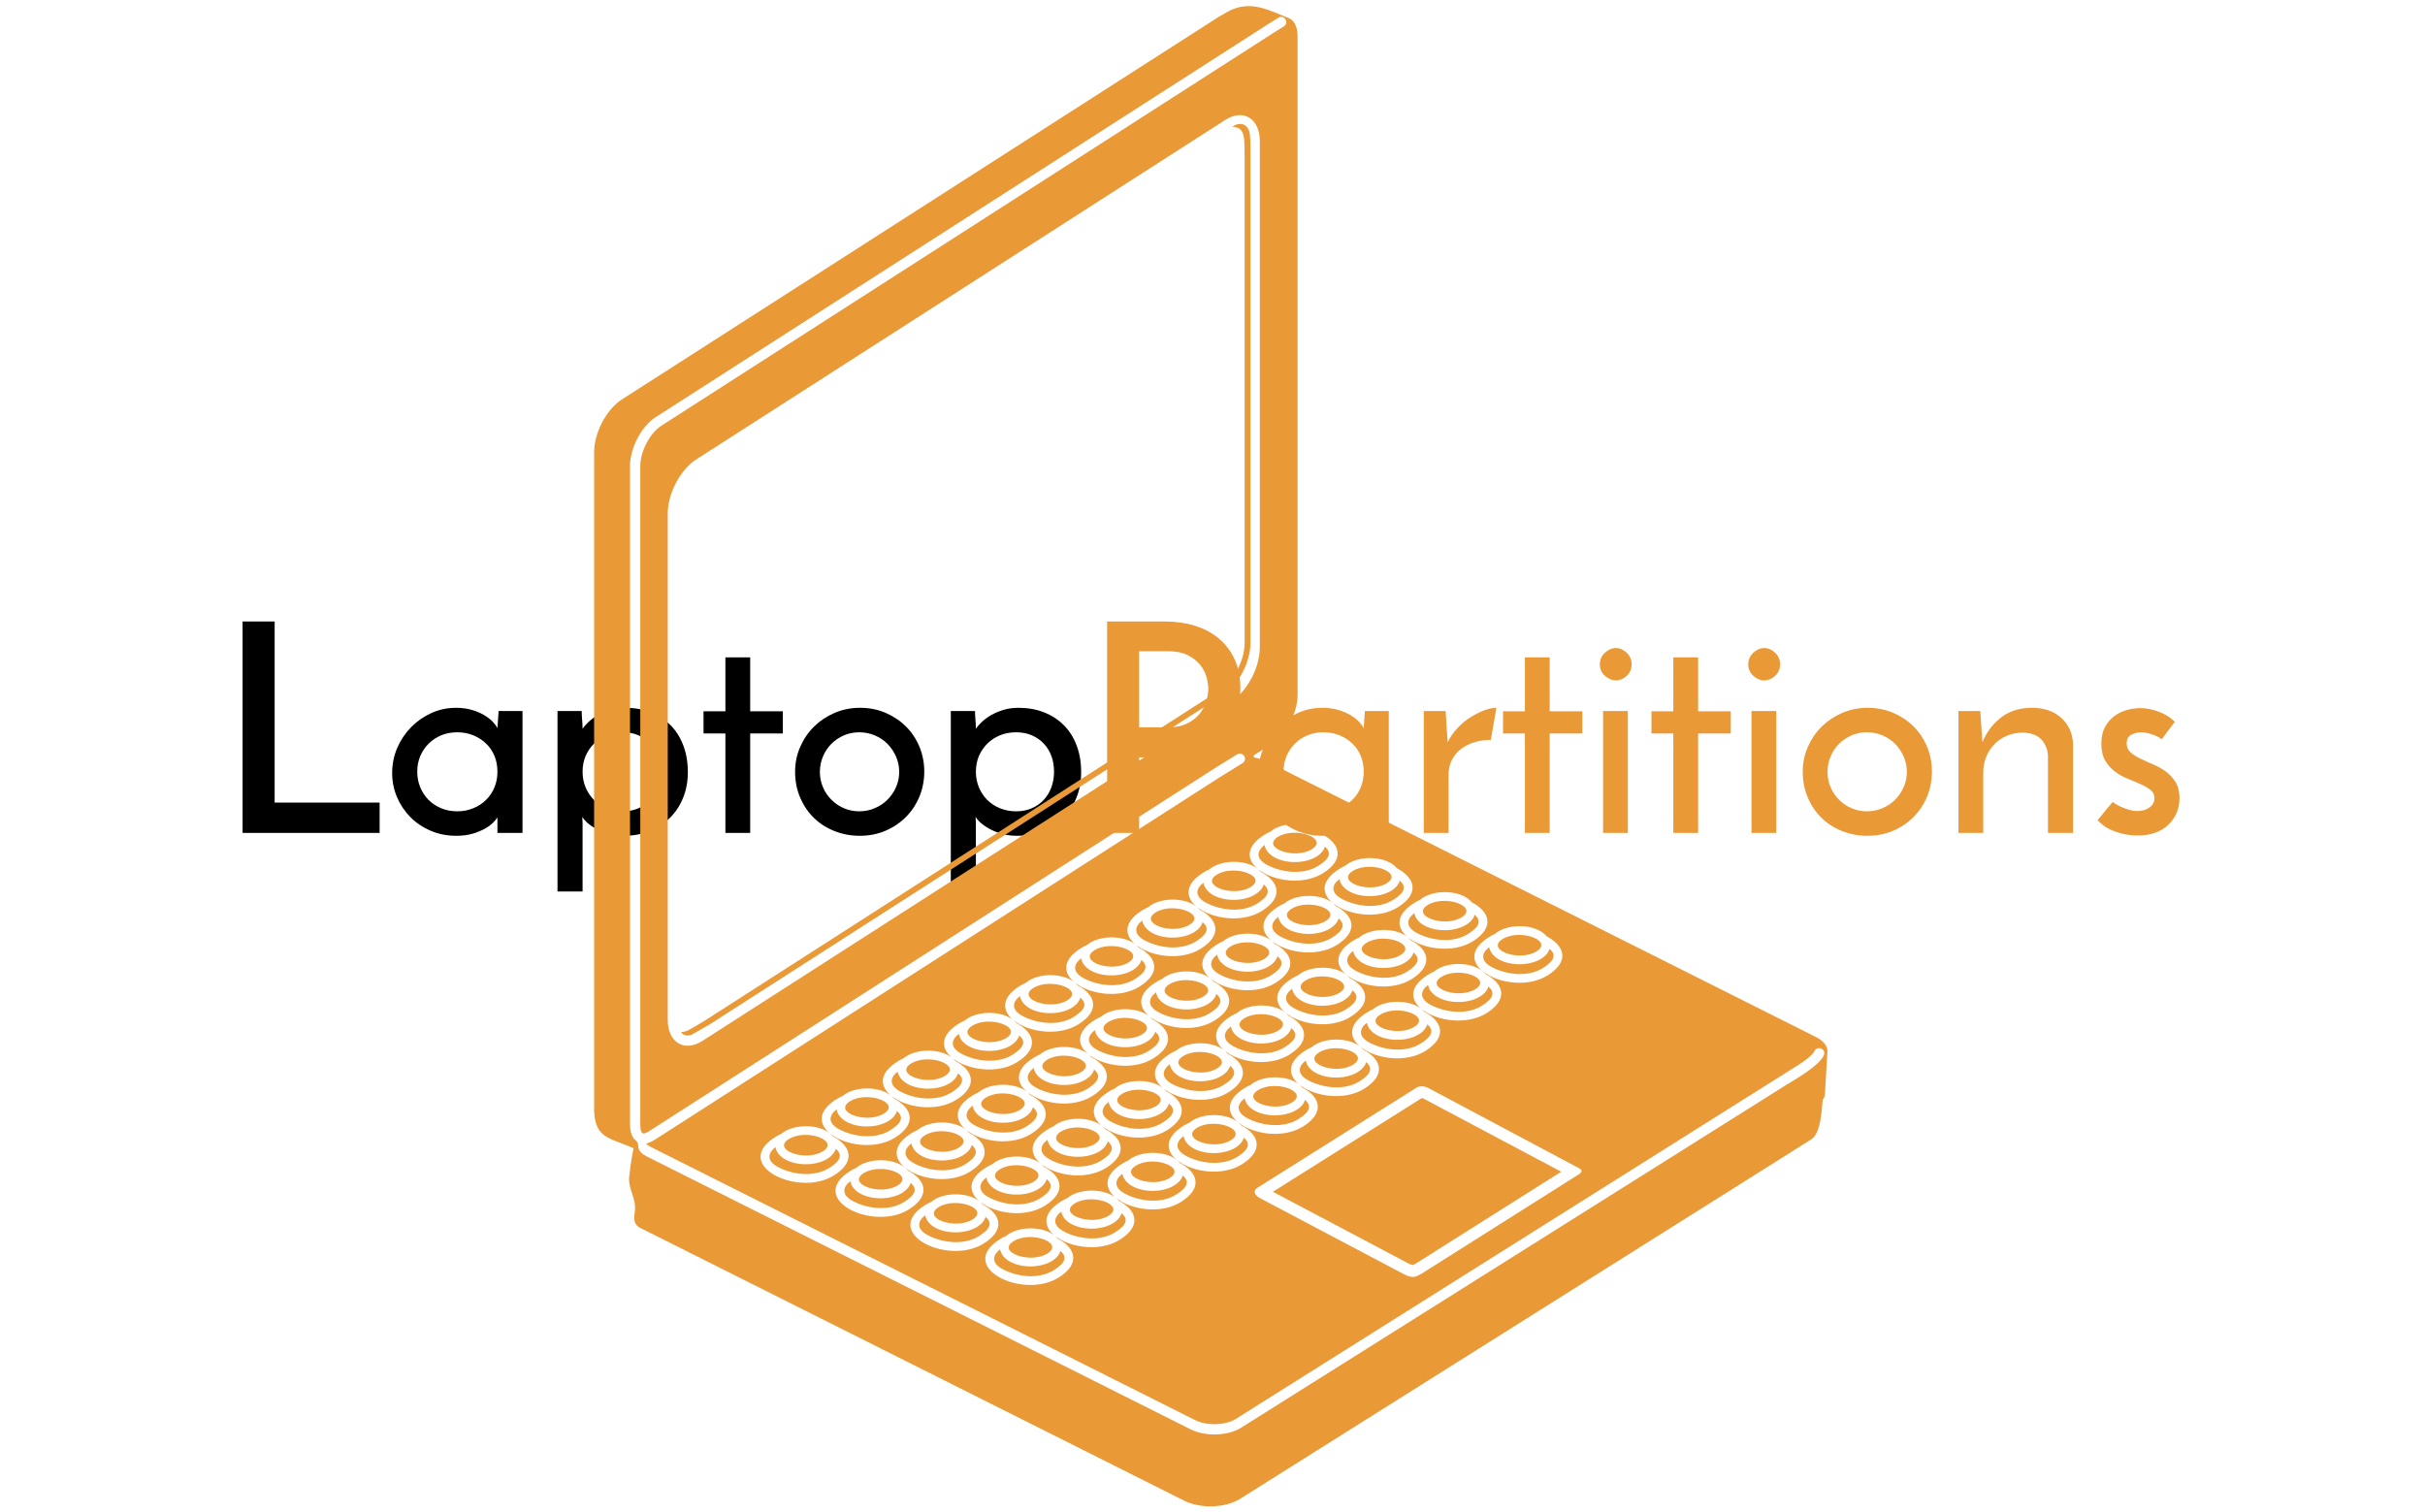 <svg xmlns="http://www.w3.org/2000/svg" version="1.1" xmlns:xlink="http://www.w3.org/1999/xlink" xmlns:svgjs="http://svgjs.dev/svgjs" width="2000" height="1247" viewBox="0 0 2000 1247"><g transform="matrix(1,0,0,1,-1.212,0.505)"><svg viewBox="0 0 396 247" data-background-color="#ffffff" preserveAspectRatio="xMidYMid meet" height="1247" width="2000" xmlns="http://www.w3.org/2000/svg" xmlns:xlink="http://www.w3.org/1999/xlink"><g id="tight-bounds" transform="matrix(1,0,0,1,0.24,-0.1)"><svg viewBox="0 0 395.52 247.2" height="247.2" width="395.52"><g><svg></svg></g><g><svg viewBox="0 0 395.52 247.2" height="247.2" width="395.52"><g transform="matrix(1,0,0,1,39.552,101.319)"><svg viewBox="0 0 316.416 44.563" height="44.563" width="316.416"><g><svg viewBox="0 0 316.416 44.563" height="44.563" width="316.416"><g><svg viewBox="0 0 316.416 44.563" height="44.563" width="316.416"><g><svg viewBox="0 0 316.416 44.563" height="44.563" width="316.416"><g><svg viewBox="0 0 316.416 44.563" height="44.563" width="316.416"><g><svg viewBox="0 0 316.416 44.563" height="44.563" width="316.416"><g transform="matrix(1,0,0,1,0,0)"><svg width="316.416" viewBox="4.45 -36.25 332.12 46.3" height="44.563" data-palette-color="#000000"><g class="undefined-text-0" data-fill-palette-color="primary" id="text-0"><path d="M27.95 0L4.45 0 4.45-36.25 9.95-36.25 9.95-5.2 27.95-5.2 27.95 0ZM30.1-10.25L30.1-10.25Q30.1-12.55 30.97-14.58 31.85-16.6 33.35-18.13 34.85-19.65 36.82-20.55 38.8-21.45 41.05-21.45L41.05-21.45Q42.55-21.45 43.8-21.08 45.05-20.7 45.95-20.15 46.85-19.6 47.4-19 47.95-18.4 48.15-17.95L48.15-17.95 48.35-20.9 52.45-20.9 52.45 0 48.15 0 48.15-2.65Q47.9-2.25 47.35-1.7 46.8-1.15 45.92-0.68 45.05-0.2 43.85 0.15 42.65 0.5 41.1 0.5L41.1 0.5Q38.7 0.5 36.67-0.38 34.65-1.25 33.2-2.73 31.75-4.2 30.92-6.15 30.1-8.1 30.1-10.25ZM34.4-10.5L34.4-10.5Q34.4-9.05 34.92-7.8 35.45-6.55 36.35-5.65 37.25-4.75 38.5-4.23 39.75-3.7 41.25-3.7L41.25-3.7Q42.75-3.7 44.02-4.23 45.3-4.75 46.22-5.68 47.15-6.6 47.65-7.83 48.15-9.05 48.15-10.5L48.15-10.5Q48.15-11.95 47.65-13.18 47.15-14.4 46.22-15.3 45.3-16.2 44.02-16.73 42.75-17.25 41.25-17.25L41.25-17.25Q39.75-17.25 38.5-16.73 37.25-16.2 36.35-15.3 35.45-14.4 34.92-13.18 34.4-11.95 34.4-10.5ZM76.15-10.5L76.15-10.5Q76.15-11.95 75.7-13.18 75.25-14.4 74.4-15.3 73.55-16.2 72.35-16.73 71.15-17.25 69.65-17.25L69.65-17.25Q68.15-17.25 66.87-16.73 65.6-16.2 64.7-15.3 63.8-14.4 63.27-13.18 62.75-11.95 62.75-10.5L62.75-10.5Q62.75-9.05 63.27-7.8 63.8-6.55 64.7-5.65 65.6-4.75 66.87-4.23 68.15-3.7 69.65-3.7L69.65-3.7Q71.15-3.7 72.35-4.23 73.55-4.75 74.4-5.68 75.25-6.6 75.7-7.83 76.15-9.05 76.15-10.5ZM80.8-10.4L80.8-10.4Q80.8-8.05 80-6.05 79.2-4.05 77.75-2.6 76.3-1.15 74.27-0.33 72.25 0.5 69.85 0.5L69.85 0.5Q68.6 0.5 67.47 0.23 66.35-0.05 65.4-0.53 64.45-1 63.75-1.58 63.05-2.15 62.7-2.75L62.7-2.75Q62.7-2.5 62.72-2.23 62.75-1.95 62.75-1.7L62.75-1.7 62.75 10.05 58.45 10.05 58.45-20.9 62.6-20.9Q62.6-20.3 62.67-19.43 62.75-18.55 62.75-17.85L62.75-17.85Q63.15-18.45 63.82-19.07 64.5-19.7 65.42-20.23 66.35-20.75 67.5-21.1 68.65-21.45 70.05-21.45L70.05-21.45Q72.45-21.45 74.42-20.68 76.4-19.9 77.82-18.48 79.25-17.05 80.02-15 80.8-12.95 80.8-10.4ZM87.24-20.85L87.24-30.1 91.49-30.1 91.49-20.85 97.09-20.85 97.09-17.05 91.49-17.05 91.49 0 87.24 0 87.24-17.05 83.49-17.05 83.49-20.85 87.24-20.85ZM99.19-10.5L99.19-10.5Q99.19-12.75 100.07-14.75 100.94-16.75 102.44-18.23 103.94-19.7 105.97-20.58 107.99-21.45 110.34-21.45L110.34-21.45Q112.69-21.45 114.72-20.58 116.74-19.7 118.22-18.23 119.69-16.75 120.52-14.75 121.34-12.75 121.34-10.5L121.34-10.5Q121.34-8.25 120.52-6.25 119.69-4.25 118.22-2.75 116.74-1.25 114.72-0.38 112.69 0.5 110.29 0.5L110.29 0.5Q107.99 0.5 105.97-0.3 103.94-1.1 102.44-2.55 100.94-4 100.07-6.03 99.19-8.05 99.19-10.5ZM103.44-10.45L103.44-10.45Q103.44-9.05 103.97-7.83 104.49-6.6 105.42-5.68 106.34-4.75 107.57-4.23 108.79-3.7 110.19-3.7L110.19-3.7Q111.59-3.7 112.84-4.23 114.09-4.75 115.02-5.68 115.94-6.6 116.49-7.83 117.04-9.05 117.04-10.45L117.04-10.45Q117.04-11.85 116.49-13.1 115.94-14.35 115.02-15.28 114.09-16.2 112.84-16.73 111.59-17.25 110.19-17.25L110.19-17.25Q108.79-17.25 107.57-16.73 106.34-16.2 105.42-15.28 104.49-14.35 103.97-13.1 103.44-11.85 103.44-10.45ZM143.59-10.5L143.59-10.5Q143.59-11.95 143.14-13.18 142.69-14.4 141.84-15.3 140.99-16.2 139.79-16.73 138.59-17.25 137.09-17.25L137.09-17.25Q135.59-17.25 134.31-16.73 133.04-16.2 132.14-15.3 131.24-14.4 130.71-13.18 130.19-11.95 130.19-10.5L130.19-10.5Q130.19-9.05 130.71-7.8 131.24-6.55 132.14-5.65 133.04-4.75 134.31-4.23 135.59-3.7 137.09-3.7L137.09-3.7Q138.59-3.7 139.79-4.23 140.99-4.75 141.84-5.68 142.69-6.6 143.14-7.83 143.59-9.05 143.59-10.5ZM148.24-10.4L148.24-10.4Q148.24-8.05 147.44-6.05 146.64-4.05 145.19-2.6 143.74-1.15 141.71-0.33 139.69 0.5 137.29 0.5L137.29 0.5Q136.04 0.5 134.91 0.23 133.79-0.05 132.84-0.53 131.89-1 131.19-1.58 130.49-2.15 130.14-2.75L130.14-2.75Q130.14-2.5 130.16-2.23 130.19-1.95 130.19-1.7L130.19-1.7 130.19 10.05 125.89 10.05 125.89-20.9 130.04-20.9Q130.04-20.3 130.11-19.43 130.19-18.55 130.19-17.85L130.19-17.85Q130.59-18.45 131.26-19.07 131.94-19.7 132.86-20.23 133.79-20.75 134.94-21.1 136.09-21.45 137.49-21.45L137.49-21.45Q139.89-21.45 141.86-20.68 143.84-19.9 145.26-18.48 146.69-17.05 147.46-15 148.24-12.95 148.24-10.4Z" fill="#000000" data-fill-palette-color="primary"></path><path d="M158.19-31.15L158.19-18.1 163.14-18.1Q165.14-18.1 166.49-18.8 167.84-19.5 168.62-20.5 169.39-21.5 169.72-22.65 170.04-23.8 170.04-24.7L170.04-24.7Q170.04-25.65 169.72-26.78 169.39-27.9 168.59-28.88 167.79-29.85 166.47-30.5 165.14-31.15 163.19-31.15L163.19-31.15 158.19-31.15ZM158.19 0L152.69 0 152.69-36.25 162.59-36.25Q165.44-36.25 167.82-35.5 170.19-34.75 171.92-33.27 173.64-31.8 174.59-29.68 175.54-27.55 175.54-24.8L175.54-24.8Q175.54-22.65 174.89-20.53 174.24-18.4 172.79-16.73 171.34-15.05 168.99-14 166.64-12.95 163.29-12.95L163.29-12.95 158.19-12.95 158.19 0ZM178.64-10.25L178.64-10.25Q178.64-12.55 179.51-14.58 180.39-16.6 181.89-18.13 183.39-19.65 185.36-20.55 187.34-21.45 189.59-21.45L189.59-21.45Q191.09-21.45 192.34-21.08 193.59-20.7 194.49-20.15 195.39-19.6 195.94-19 196.49-18.4 196.69-17.95L196.69-17.95 196.89-20.9 200.99-20.9 200.99 0 196.69 0 196.69-2.65Q196.44-2.25 195.89-1.7 195.34-1.15 194.46-0.68 193.59-0.2 192.39 0.15 191.19 0.5 189.64 0.5L189.64 0.5Q187.24 0.5 185.21-0.38 183.19-1.25 181.74-2.73 180.29-4.2 179.46-6.15 178.64-8.1 178.64-10.25ZM182.94-10.5L182.94-10.5Q182.94-9.05 183.46-7.8 183.99-6.55 184.89-5.65 185.79-4.75 187.04-4.23 188.29-3.7 189.79-3.7L189.79-3.7Q191.29-3.7 192.56-4.23 193.84-4.75 194.76-5.68 195.69-6.6 196.19-7.83 196.69-9.05 196.69-10.5L196.69-10.5Q196.69-11.95 196.19-13.18 195.69-14.4 194.76-15.3 193.84-16.2 192.56-16.73 191.29-17.25 189.79-17.25L189.79-17.25Q188.29-17.25 187.04-16.73 185.79-16.2 184.89-15.3 183.99-14.4 183.46-13.18 182.94-11.95 182.94-10.5ZM219.44-21.45L218.49-15.95Q217.08-15.95 215.79-15.58 214.49-15.2 213.46-14.45 212.44-13.7 211.84-12.58 211.24-11.45 211.24-10L211.24-10 211.24 0 206.99 0 206.99-20.9 210.74-20.9Q210.84-19.35 210.91-18.07 210.99-16.8 211.09-15.55L211.09-15.55Q211.74-16.9 212.79-18 213.83-19.1 215.04-19.85 216.24-20.6 217.39-21.03 218.54-21.45 219.44-21.45L219.44-21.45ZM224.33-20.85L224.33-30.1 228.58-30.1 228.58-20.85 234.18-20.85 234.18-17.05 228.58-17.05 228.58 0 224.33 0 224.33-17.05 220.58-17.05 220.58-20.85 224.33-20.85ZM237.18-28.9L237.18-28.9Q237.18-30.1 238.06-30.9 238.93-31.7 239.93-31.7L239.93-31.7Q240.93-31.7 241.78-30.9 242.63-30.1 242.63-28.9L242.63-28.9Q242.63-27.7 241.78-26.93 240.93-26.15 239.93-26.15L239.93-26.15Q238.93-26.15 238.06-26.93 237.18-27.7 237.18-28.9ZM241.98-20.9L241.98 0 237.73 0 237.73-20.9 241.98-20.9ZM249.78-20.85L249.78-30.1 254.03-30.1 254.03-20.85 259.63-20.85 259.63-17.05 254.03-17.05 254.03 0 249.78 0 249.78-17.05 246.03-17.05 246.03-20.85 249.78-20.85ZM262.63-28.9L262.63-28.9Q262.63-30.1 263.5-30.9 264.38-31.7 265.38-31.7L265.38-31.7Q266.38-31.7 267.23-30.9 268.08-30.1 268.08-28.9L268.08-28.9Q268.08-27.7 267.23-26.93 266.38-26.15 265.38-26.15L265.38-26.15Q264.38-26.15 263.5-26.93 262.63-27.7 262.63-28.9ZM267.43-20.9L267.43 0 263.18 0 263.18-20.9 267.43-20.9ZM271.97-10.5L271.97-10.5Q271.97-12.75 272.85-14.75 273.72-16.75 275.22-18.23 276.72-19.7 278.75-20.58 280.77-21.45 283.12-21.45L283.12-21.45Q285.47-21.45 287.5-20.58 289.52-19.7 291-18.23 292.47-16.75 293.3-14.75 294.12-12.75 294.12-10.5L294.12-10.5Q294.12-8.25 293.3-6.25 292.47-4.25 291-2.75 289.52-1.25 287.5-0.38 285.47 0.5 283.07 0.5L283.07 0.5Q280.77 0.5 278.75-0.3 276.72-1.1 275.22-2.55 273.72-4 272.85-6.03 271.97-8.05 271.97-10.5ZM276.22-10.45L276.22-10.45Q276.22-9.05 276.75-7.83 277.27-6.6 278.2-5.68 279.12-4.75 280.35-4.23 281.57-3.7 282.97-3.7L282.97-3.7Q284.37-3.7 285.62-4.23 286.87-4.75 287.8-5.68 288.72-6.6 289.27-7.83 289.82-9.05 289.82-10.45L289.82-10.45Q289.82-11.85 289.27-13.1 288.72-14.35 287.8-15.28 286.87-16.2 285.62-16.73 284.37-17.25 282.97-17.25L282.97-17.25Q281.57-17.25 280.35-16.73 279.12-16.2 278.2-15.28 277.27-14.35 276.75-13.1 276.22-11.85 276.22-10.45ZM298.67 0L298.67-20.9 302.42-20.9Q302.52-19.35 302.6-18.07 302.67-16.8 302.77-15.55L302.77-15.55Q303.92-18.25 306.05-19.85 308.17-21.45 311.27-21.45L311.27-21.45Q314.42-21.45 316.32-19.7 318.22-17.95 318.32-15.2L318.32-15.2 318.32 0 314.02 0 314.02-13.25Q313.92-14.85 312.92-15.98 311.92-17.1 309.77-17.2L309.77-17.2Q308.27-17.2 307.02-16.68 305.77-16.15 304.87-15.25 303.97-14.35 303.45-13.1 302.92-11.85 302.92-10.35L302.92-10.35 302.92 0 298.67 0ZM335.77-19.05L335.77-19.05 333.52-16.05Q333.47-16.1 333.17-16.3 332.87-16.5 332.39-16.7 331.92-16.9 331.29-17.07 330.67-17.25 330.02-17.25L330.02-17.25Q329.17-17.25 328.34-16.85 327.52-16.45 327.52-15.35L327.52-15.35Q327.52-14.4 328.19-13.8 328.87-13.2 329.87-12.73 330.87-12.25 332.04-11.75 333.22-11.25 334.22-10.53 335.22-9.8 335.89-8.72 336.57-7.65 336.57-6L336.57-6Q336.57-3.2 334.64-1.38 332.72 0.45 329.37 0.45L329.37 0.45Q327.42 0.45 325.54-0.23 323.67-0.9 322.52-2.2L322.52-2.2Q322.87-2.55 323.29-3.1 323.72-3.65 324.14-4.15 324.57-4.65 324.84-4.98 325.12-5.3 325.17-5.3L325.17-5.3Q325.17-5.25 325.54-5 325.92-4.75 326.52-4.48 327.12-4.2 327.87-3.98 328.62-3.75 329.37-3.75L329.37-3.75Q330.57-3.75 331.42-4.35 332.27-4.95 332.27-5.95L332.27-5.95Q332.27-6.85 331.59-7.38 330.92-7.9 329.92-8.35 328.92-8.8 327.72-9.28 326.52-9.75 325.52-10.5 324.52-11.25 323.84-12.38 323.17-13.5 323.17-15.3L323.17-15.3Q323.17-17 323.79-18.15 324.42-19.3 325.39-20.03 326.37-20.75 327.57-21.08 328.77-21.4 329.87-21.4L329.87-21.4Q331.32-21.4 332.97-20.8 334.62-20.2 335.77-19.05Z" fill="#ea9937" data-fill-palette-color="secondary"></path></g></svg></g></svg></g></svg></g></svg></g><g></g></svg></g></svg></g></svg></g><g mask="url(#f581cd4b-2b63-4fad-b792-0ed7abc408ff)"><g transform="matrix(0.872, 0, 0, 0.872, 96.982, 1)"><svg xmlns="http://www.w3.org/2000/svg" xmlns:xlink="http://www.w3.org/1999/xlink" version="1.1" x="0" y="0" viewBox="28.466 0.717 231.061 281.094" enable-background="new 0 0 283.46 283.46" xml:space="preserve" height="281.094" width="231.061" class="icon-none" data-fill-palette-color="accent" id="none"><g fill="#ea9937" data-fill-palette-color="accent"><path d="M140.938 214.844c-1.19-0.597-1.9-1.488-2.049-2.425-1.466 1.112-1.723 2.588 0.547 3.77v0.003c0.034 0.019 0.068 0.036 0.104 0.054 2.756 1.385 6.665 1.814 9.442 0.066 0.066-0.04 0.131-0.082 0.193-0.123 2.041-1.34 2.223-2.42 1.014-3.47-0.193 0.676-0.697 1.327-1.542 1.858C146.587 215.875 143.188 215.974 140.938 214.844z" fill="#ea9937" data-fill-palette-color="accent"></path><path d="M163.845 200.691c-1.189-0.598-1.899-1.488-2.051-2.425-1.487 1.129-1.729 2.632 0.653 3.825 0.729 0.367 1.542 0.666 2.392 0.875v0.002c1.705 0.422 3.565 0.482 5.238-0.002v-0.002c0.639-0.188 1.25-0.451 1.812-0.808 2.222-1.396 2.449-2.51 1.207-3.594-0.194 0.677-0.699 1.329-1.542 1.858C169.492 201.72 166.094 201.82 163.845 200.691z" fill="#ea9937" data-fill-palette-color="accent"></path><path d="M94.197 202.974c-1.907 0.777-4.458 0.783-6.368 0h-0.004c-0.147-0.061-0.291-0.126-0.431-0.196-1.19-0.597-1.9-1.487-2.05-2.422-1.018 0.771-1.452 1.717-0.862 2.618v0.003c0.272 0.417 0.762 0.825 1.515 1.203 2.758 1.386 6.665 1.813 9.444 0.065 0.718-0.453 1.228-0.873 1.546-1.272v-0.002c0.669-0.839 0.502-1.586-0.341-2.317-0.194 0.676-0.697 1.327-1.542 1.858C94.825 202.688 94.521 202.841 94.197 202.974z" fill="#ea9937" data-fill-palette-color="accent"></path><path d="M64.487 216.931c-0.42-0.211-0.781-0.458-1.077-0.736h-0.005c-0.541-0.499-0.871-1.085-0.967-1.688-0.67 0.509-1.087 1.093-1.127 1.688v0.003c-0.046 0.73 0.471 1.48 1.778 2.136 2.758 1.385 6.666 1.813 9.444 0.066 1.291-0.812 1.909-1.525 1.956-2.201l0 0c0-0.002 0-0.002 0-0.004 0 0 0 0 0-0.001 0.031-0.479-0.231-0.937-0.749-1.388-0.139 0.484-0.438 0.956-0.907 1.384H72.83c-0.185 0.166-0.394 0.324-0.632 0.476C70.136 217.964 66.737 218.059 64.487 216.931z" fill="#ea9937" data-fill-palette-color="accent"></path><path d="M99.389 228.042c3.188-2.008-3.16-4.319-6.413-2.272C89.785 227.776 96.135 230.089 99.389 228.042z" fill="#ea9937" data-fill-palette-color="accent"></path><path d="M110.842 220.964c3.188-2.006-3.16-4.317-6.413-2.271C101.238 220.701 107.588 223.014 110.842 220.964z" fill="#ea9937" data-fill-palette-color="accent"></path><path d="M136.325 220.271c3.189-2.007-3.159-4.318-6.413-2.271C126.722 220.005 133.071 222.317 136.325 220.271z" fill="#ea9937" data-fill-palette-color="accent"></path><path d="M129.484 221.919c-1.189-0.598-1.899-1.487-2.048-2.424-1.488 1.129-1.73 2.631 0.651 3.825 2.758 1.386 6.666 1.815 9.443 0.066 2.221-1.397 2.452-2.509 1.207-3.593-0.194 0.678-0.698 1.328-1.542 1.858C135.134 222.953 131.734 223.05 129.484 221.919z" fill="#ea9937" data-fill-palette-color="accent"></path><path d="M78.518 223.312c-1.19-0.598-1.899-1.489-2.049-2.424-1.488 1.128-1.729 2.631 0.652 3.824 2.757 1.386 6.666 1.812 9.442 0.065 2.223-1.397 2.451-2.509 1.208-3.592-0.195 0.676-0.699 1.327-1.542 1.856C84.167 224.344 80.768 224.44 78.518 223.312z" fill="#ea9937" data-fill-palette-color="accent"></path><path d="M106.578 236.073c-1.19-0.597-1.899-1.487-2.049-2.423-1.488 1.127-1.729 2.631 0.651 3.824 2.759 1.386 6.666 1.814 9.444 0.066 2.221-1.396 2.451-2.512 1.207-3.595-0.194 0.679-0.699 1.328-1.543 1.859C112.228 237.104 108.827 237.203 106.578 236.073z" fill="#ea9937" data-fill-palette-color="accent"></path><path d="M118.031 228.998c-1.189-0.598-1.899-1.488-2.048-2.426-1.488 1.131-1.729 2.631 0.65 3.827 2.759 1.386 6.666 1.815 9.444 0.065 2.221-1.396 2.451-2.512 1.207-3.594-0.194 0.676-0.699 1.326-1.543 1.857C123.681 230.028 120.281 230.126 118.031 228.998z" fill="#ea9937" data-fill-palette-color="accent"></path><path d="M113.419 234.423c3.189-2.006-3.16-4.32-6.414-2.271C103.815 234.158 110.165 236.47 113.419 234.423z" fill="#ea9937" data-fill-palette-color="accent"></path><path d="M92.549 229.693c-1.19-0.597-1.9-1.488-2.05-2.425-1.488 1.129-1.729 2.631 0.652 3.826 2.758 1.385 6.665 1.813 9.443 0.065 2.221-1.396 2.45-2.511 1.206-3.594-0.194 0.676-0.698 1.327-1.542 1.859C98.197 230.724 94.798 230.823 92.549 229.693z" fill="#ea9937" data-fill-palette-color="accent"></path><path d="M124.872 227.347c3.189-2.008-3.159-4.32-6.414-2.271C115.269 227.082 121.618 229.395 124.872 227.347z" fill="#ea9937" data-fill-palette-color="accent"></path><path d="M104.002 222.615c-1.19-0.597-1.9-1.488-2.05-2.423-1.488 1.128-1.729 2.631 0.651 3.825 2.758 1.385 6.666 1.814 9.444 0.066 2.221-1.398 2.451-2.511 1.207-3.594-0.194 0.678-0.699 1.327-1.543 1.858C109.649 223.647 106.251 223.746 104.002 222.615z" fill="#ea9937" data-fill-palette-color="accent"></path><path d="M85.358 221.662c3.189-2.009-3.159-4.32-6.414-2.271C75.754 221.396 82.104 223.708 85.358 221.662z" fill="#ea9937" data-fill-palette-color="accent"></path><path d="M82.781 208.203c3.189-2.007-3.159-4.317-6.413-2.271C73.178 207.938 79.527 210.251 82.781 208.203z" fill="#ea9937" data-fill-palette-color="accent"></path><path d="M159.231 206.117c3.188-2.008-3.16-4.32-6.413-2.271C149.628 205.852 155.979 208.164 159.231 206.117z" fill="#ea9937" data-fill-palette-color="accent"></path><path d="M152.392 207.768c-1.189-0.597-1.898-1.489-2.049-2.424-1.488 1.128-1.729 2.631 0.65 3.827 2.758 1.382 6.666 1.812 9.443 0.063 2.223-1.397 2.45-2.51 1.207-3.593-0.193 0.677-0.698 1.327-1.543 1.857C158.041 208.798 154.642 208.895 152.392 207.768z" fill="#ea9937" data-fill-palette-color="accent"></path><path d="M101.424 209.158c-1.19-0.597-1.899-1.488-2.048-2.423-1.489 1.128-1.729 2.63 0.65 3.826 2.759 1.384 6.666 1.813 9.444 0.065 2.221-1.398 2.451-2.51 1.206-3.595-0.193 0.677-0.697 1.327-1.542 1.858C107.073 210.189 103.675 210.287 101.424 209.158z" fill="#ea9937" data-fill-palette-color="accent"></path><path d="M96.812 214.585c3.189-2.008-3.159-4.319-6.413-2.271C87.207 214.32 93.558 216.634 96.812 214.585z" fill="#ea9937" data-fill-palette-color="accent"></path><path d="M133.748 206.812c3.189-2.008-3.159-4.32-6.413-2.271C124.145 206.546 130.494 208.861 133.748 206.812z" fill="#ea9937" data-fill-palette-color="accent"></path><path d="M122.295 213.891c3.189-2.009-3.159-4.321-6.414-2.274C112.691 213.625 119.041 215.938 122.295 213.891z" fill="#ea9937" data-fill-palette-color="accent"></path><path d="M126.907 208.462c-1.189-0.598-1.899-1.488-2.049-2.424-1.487 1.129-1.729 2.633 0.652 3.826 2.758 1.385 6.665 1.814 9.443 0.066 2.222-1.398 2.451-2.51 1.207-3.594-0.194 0.677-0.698 1.328-1.542 1.856C132.557 209.496 129.158 209.591 126.907 208.462z" fill="#ea9937" data-fill-palette-color="accent"></path><path d="M120.69 216.186h-0.024c-1.021 0.177-2.112 0.183-3.135 0.005h-0.018c-0.738-0.126-1.442-0.342-2.059-0.65-1.19-0.598-1.9-1.487-2.05-2.424-1.189 0.901-1.581 2.043-0.475 3.074h-0.001c0.278 0.26 0.65 0.512 1.128 0.751 2.758 1.384 6.665 1.813 9.443 0.065 0.451-0.282 0.82-0.557 1.111-0.817l0 0c1.143-1.03 1.087-1.913 0.096-2.776-0.194 0.678-0.699 1.33-1.543 1.86C122.463 215.714 121.605 216.017 120.69 216.186z" fill="#ea9937" data-fill-palette-color="accent"></path><path d="M75.941 209.854c-1.19-0.597-1.9-1.489-2.05-2.424-1.487 1.128-1.729 2.631 0.652 3.827 2.757 1.384 6.665 1.812 9.443 0.063 2.222-1.396 2.45-2.51 1.207-3.593-0.194 0.677-0.698 1.327-1.542 1.857C81.59 210.885 78.19 210.983 75.941 209.854z" fill="#ea9937" data-fill-palette-color="accent"></path><path d="M183.552 205.294l-17.305 10.894-10.621 6.685 25.402 13.433c0.312 0.164 0.523 0.256 0.86 0.294l0.373-0.188 27.377-17.297-5.515-2.93-19.828-10.534C184.257 205.63 183.675 205.33 183.552 205.294z" fill="#ea9937" data-fill-palette-color="accent"></path><path d="M108.265 207.509c3.189-2.01-3.159-4.32-6.414-2.272C98.661 207.242 105.011 209.557 108.265 207.509z" fill="#ea9937" data-fill-palette-color="accent"></path><path d="M134.531 202.971l-0.192 0.006c0.231 0.125 0.444 0.265 0.635 0.412C134.814 203.253 134.667 203.113 134.531 202.971z" fill="#ea9937" data-fill-palette-color="accent"></path><path d="M147.779 213.194c3.188-2.008-3.16-4.319-6.414-2.274C138.176 212.929 144.524 215.242 147.779 213.194z" fill="#ea9937" data-fill-palette-color="accent"></path><path d="M71.328 215.28c3.189-2.007-3.16-4.319-6.414-2.271C61.725 215.016 68.073 217.328 71.328 215.28z" fill="#ea9937" data-fill-palette-color="accent"></path><path d="M112.877 202.082c-1.189-0.598-1.899-1.488-2.048-2.425-1.282 0.976-1.639 2.224-0.191 3.314h0.001c0.232 0.175 0.512 0.346 0.842 0.512 2.758 1.386 6.665 1.813 9.443 0.067 0.31-0.195 0.58-0.383 0.813-0.573h0.007c1.437-1.138 1.457-2.09 0.387-3.021-0.194 0.676-0.698 1.326-1.543 1.857C118.525 203.114 115.128 203.21 112.877 202.082z" fill="#ea9937" data-fill-palette-color="accent"></path><path d="M149.813 194.31c-1.19-0.598-1.899-1.488-2.048-2.423-1.487 1.128-1.729 2.63 0.65 3.825 2.758 1.385 6.666 1.812 9.443 0.065 2.223-1.397 2.452-2.51 1.207-3.594-0.193 0.677-0.697 1.327-1.542 1.858C155.462 195.339 152.064 195.438 149.813 194.31z" fill="#ea9937" data-fill-palette-color="accent"></path><path d="M138.36 201.387c-1.189-0.599-1.899-1.488-2.049-2.425-1.488 1.129-1.729 2.633 0.652 3.826 0.127 0.063 0.257 0.125 0.389 0.183v0.005c2.658 1.199 6.217 1.527 8.847-0.001h0.012c0.065-0.039 0.133-0.079 0.197-0.12 2.221-1.396 2.45-2.511 1.206-3.594-0.194 0.677-0.696 1.328-1.542 1.857C144.009 202.417 140.61 202.515 138.36 201.387z" fill="#ea9937" data-fill-palette-color="accent"></path><path d="M145.201 199.736c3.189-2.007-3.159-4.32-6.413-2.271C135.599 199.472 141.947 201.785 145.201 199.736z" fill="#ea9937" data-fill-palette-color="accent"></path><path d="M154.078 179.201c3.189-2.006-3.158-4.316-6.414-2.271C144.475 178.938 150.823 181.25 154.078 179.201z" fill="#ea9937" data-fill-palette-color="accent"></path><path d="M158.69 173.774c-1.19-0.596-1.899-1.487-2.049-2.422-1.488 1.127-1.729 2.629 0.651 3.825 2.758 1.385 6.666 1.814 9.443 0.066 2.221-1.398 2.45-2.513 1.207-3.595-0.195 0.677-0.699 1.329-1.542 1.858C164.341 174.807 160.939 174.904 158.69 173.774z" fill="#ea9937" data-fill-palette-color="accent"></path><path d="M168.746 168.1c2.758 1.385 6.666 1.815 9.444 0.067 2.222-1.396 2.452-2.512 1.206-3.592-0.193 0.674-0.698 1.326-1.541 1.856-2.062 1.298-5.463 1.396-7.711 0.267-1.189-0.598-1.9-1.488-2.049-2.424C166.607 165.405 166.367 166.907 168.746 168.1z" fill="#ea9937" data-fill-palette-color="accent"></path><path d="M165.531 172.125c3.19-2.006-3.158-4.318-6.412-2.271C155.928 171.86 162.276 174.173 165.531 172.125z" fill="#ea9937" data-fill-palette-color="accent"></path><path d="M176.984 165.048c3.189-2.006-3.158-4.319-6.413-2.271C167.382 164.785 173.73 167.096 176.984 165.048z" fill="#ea9937" data-fill-palette-color="accent"></path><path d="M119.718 200.432c3.19-2.007-3.159-4.319-6.414-2.271C110.114 200.166 116.464 202.479 119.718 200.432z" fill="#ea9937" data-fill-palette-color="accent"></path><path d="M148.556 23.004l-0.542 0.332c2.437 0.073 2.294 1.914 2.317 5.672v91.08c0 3.198-2.08 7.141-4.584 8.746l-96.596 61.998c-3.283 1.943-3.26 2.015-4.405 2.119 0.12 0.16 0.264 0.312 0.438 0.438l0.164 0.083 0.143 0.035c0.347 0.156 0.778 0.105 1.251-0.061 0.226-0.1 3.459-1.994 3.459-1.994l96.137-61.702c2.836-1.821 5.084-6.122 5.084-9.663v-91.08c0-2.549 0.022-4.009-0.242-4.885C150.417 22.062 148.556 23.004 148.556 23.004z" fill="#ea9937" data-fill-palette-color="accent"></path><path d="M131.172 193.355c3.189-2.008-3.16-4.32-6.414-2.271C121.568 193.089 127.917 195.402 131.172 193.355z" fill="#ea9937" data-fill-palette-color="accent"></path><path d="M156.654 192.66c3.189-2.009-3.158-4.32-6.414-2.271C147.05 192.394 153.399 194.707 156.654 192.66z" fill="#ea9937" data-fill-palette-color="accent"></path><path d="M135.784 187.928c-1.19-0.597-1.9-1.487-2.05-2.421-1.487 1.128-1.728 2.63 0.652 3.824 2.759 1.385 6.666 1.812 9.443 0.064 2.221-1.396 2.45-2.51 1.207-3.592-0.193 0.675-0.699 1.326-1.541 1.857C141.433 188.96 138.033 189.058 135.784 187.928z" fill="#ea9937" data-fill-palette-color="accent"></path><path d="M124.331 195.005c-1.19-0.596-1.9-1.486-2.049-2.424-1.488 1.129-1.729 2.631 0.651 3.828 2.758 1.383 6.666 1.812 9.443 0.063 2.222-1.396 2.452-2.511 1.207-3.593-0.194 0.677-0.697 1.328-1.542 1.856C129.979 196.037 126.58 196.134 124.331 195.005z" fill="#ea9937" data-fill-palette-color="accent"></path><path d="M142.625 186.277c3.189-2.006-3.16-4.318-6.414-2.271C133.021 186.014 139.37 188.326 142.625 186.277z" fill="#ea9937" data-fill-palette-color="accent"></path><path d="M147.237 180.852c-1.188-0.599-1.899-1.487-2.049-2.423-1.487 1.129-1.729 2.632 0.651 3.826 2.758 1.384 6.664 1.813 9.443 0.065 2.221-1.397 2.451-2.513 1.207-3.594-0.195 0.675-0.699 1.326-1.543 1.856C152.886 181.884 149.487 181.981 147.237 180.852z" fill="#ea9937" data-fill-palette-color="accent"></path><path d="M191.015 171.429c3.189-2.006-3.159-4.319-6.414-2.271C181.412 171.166 187.761 173.478 191.015 171.429z" fill="#ea9937" data-fill-palette-color="accent"></path><path d="M117.141 186.974c3.19-2.006-3.159-4.318-6.413-2.271C107.538 186.71 113.887 189.021 117.141 186.974z" fill="#ea9937" data-fill-palette-color="accent"></path><path d="M110.301 188.623c-1.189-0.597-1.9-1.485-2.049-2.42-1.488 1.127-1.729 2.629 0.651 3.824 2.758 1.383 6.666 1.814 9.443 0.064 2.223-1.396 2.451-2.51 1.207-3.592-0.194 0.676-0.698 1.326-1.543 1.857C115.948 189.655 112.551 189.753 110.301 188.623z" fill="#ea9937" data-fill-palette-color="accent"></path><path d="M121.753 181.548c-1.188-0.598-1.899-1.487-2.049-2.424-1.487 1.129-1.729 2.633 0.652 3.826 2.758 1.383 6.666 1.812 9.444 0.065 2.222-1.397 2.451-2.513 1.206-3.595-0.194 0.676-0.698 1.328-1.542 1.858C127.402 182.58 124.003 182.677 121.753 181.548z" fill="#ea9937" data-fill-palette-color="accent"></path><path d="M98.848 195.701c-1.19-0.598-1.9-1.488-2.05-2.424-1.486 1.128-1.729 2.631 0.652 3.826 2.758 1.385 6.665 1.814 9.443 0.064 2.222-1.396 2.451-2.51 1.206-3.592-0.193 0.676-0.697 1.327-1.542 1.857C104.495 196.732 101.097 196.83 98.848 195.701z" fill="#ea9937" data-fill-palette-color="accent"></path><path d="M94.234 201.128c3.189-2.008-3.159-4.319-6.413-2.272C84.632 200.862 90.98 203.175 94.234 201.128z" fill="#ea9937" data-fill-palette-color="accent"></path><path d="M128.594 179.897c3.19-2.006-3.159-4.319-6.413-2.271C118.992 179.632 125.341 181.944 128.594 179.897z" fill="#ea9937" data-fill-palette-color="accent"></path><path d="M161.268 187.234c-1.19-0.599-1.899-1.49-2.049-2.424-1.488 1.128-1.729 2.631 0.651 3.824 2.758 1.384 6.666 1.813 9.443 0.066 2.223-1.398 2.451-2.511 1.207-3.593-0.193 0.675-0.698 1.327-1.542 1.856C166.917 188.266 163.518 188.361 161.268 187.234z" fill="#ea9937" data-fill-palette-color="accent"></path><path d="M154.716 161.72c2.759 1.385 6.666 1.814 9.443 0.066 2.223-1.396 2.45-2.511 1.207-3.594-0.193 0.676-0.697 1.327-1.543 1.859-2.062 1.297-5.461 1.395-7.71 0.266-1.19-0.599-1.899-1.49-2.05-2.425C152.578 159.023 152.335 160.527 154.716 161.72z" fill="#ea9937" data-fill-palette-color="accent"></path><path d="M151.5 165.746c3.19-2.008-3.158-4.32-6.412-2.273C141.897 165.479 148.248 167.792 151.5 165.746z" fill="#ea9937" data-fill-palette-color="accent"></path><path d="M162.955 158.669c3.189-2.008-3.16-4.32-6.414-2.274C153.351 158.403 159.701 160.716 162.955 158.669z" fill="#ea9937" data-fill-palette-color="accent"></path><path d="M140.047 172.819c3.19-2.006-3.159-4.317-6.413-2.271C130.444 172.556 136.793 174.869 140.047 172.819z" fill="#ea9937" data-fill-palette-color="accent"></path><path d="M133.207 174.472c-1.189-0.598-1.9-1.49-2.05-2.424-1.487 1.128-1.728 2.63 0.652 3.826 2.758 1.385 6.666 1.814 9.444 0.064 2.221-1.396 2.452-2.511 1.208-3.593-0.195 0.676-0.699 1.325-1.543 1.858C138.855 175.501 135.456 175.602 133.207 174.472z" fill="#ea9937" data-fill-palette-color="accent"></path><path d="M144.66 167.395c-1.188-0.599-1.898-1.488-2.049-2.422-1.487 1.127-1.729 2.629 0.652 3.823 2.758 1.385 6.665 1.814 9.441 0.066 2.223-1.396 2.453-2.512 1.209-3.593-0.195 0.676-0.699 1.326-1.543 1.858C150.309 168.427 146.91 168.524 144.66 167.395z" fill="#ea9937" data-fill-palette-color="accent"></path><path d="M105.688 194.05c3.189-2.008-3.16-4.317-6.414-2.271C96.085 193.787 102.434 196.099 105.688 194.05z" fill="#ea9937" data-fill-palette-color="accent"></path><path d="M175.298 193.614c-1.189-0.598-1.9-1.489-2.051-2.424-1.485 1.128-1.728 2.631 0.653 3.826 2.757 1.385 6.665 1.813 9.442 0.065 2.222-1.398 2.451-2.511 1.207-3.594-0.195 0.676-0.697 1.327-1.543 1.856C180.947 194.646 177.548 194.744 175.298 193.614z" fill="#ea9937" data-fill-palette-color="accent"></path><path d="M170.684 199.041c3.19-2.008-3.159-4.319-6.413-2.271C161.082 198.775 167.431 201.089 170.684 199.041z" fill="#ea9937" data-fill-palette-color="accent"></path><path d="M182.776 174.482c2.759 1.385 6.666 1.814 9.444 0.066 2.222-1.397 2.451-2.512 1.205-3.594-0.192 0.676-0.696 1.326-1.541 1.857-2.062 1.298-5.461 1.396-7.711 0.266-1.19-0.598-1.899-1.488-2.049-2.421C180.637 171.785 180.396 173.289 182.776 174.482z" fill="#ea9937" data-fill-palette-color="accent"></path><path d="M172.722 180.156c-1.191-0.598-1.9-1.486-2.051-2.424-1.487 1.127-1.729 2.632 0.652 3.827 2.758 1.383 6.665 1.813 9.443 0.065 2.222-1.397 2.451-2.512 1.207-3.594-0.195 0.676-0.698 1.327-1.542 1.857C178.369 181.188 174.971 181.285 172.722 180.156z" fill="#ea9937" data-fill-palette-color="accent"></path><path d="M179.561 178.507c3.188-2.008-3.158-4.32-6.413-2.272C169.958 178.242 176.308 180.555 179.561 178.507z" fill="#ea9937" data-fill-palette-color="accent"></path><path d="M182.139 191.964c3.188-2.01-3.16-4.32-6.413-2.272C172.535 191.697 178.884 194.013 182.139 191.964z" fill="#ea9937" data-fill-palette-color="accent"></path><path d="M205.044 177.811c3.189-2.006-3.16-4.319-6.414-2.272C195.441 177.544 201.791 179.858 205.044 177.811z" fill="#ea9937" data-fill-palette-color="accent"></path><path d="M168.108 185.582c3.188-2.006-3.16-4.317-6.414-2.271C158.503 185.317 164.854 187.63 168.108 185.582z" fill="#ea9937" data-fill-palette-color="accent"></path><path d="M196.807 180.864c2.759 1.382 6.665 1.812 9.444 0.065 2.221-1.397 2.451-2.51 1.205-3.594-0.192 0.676-0.699 1.326-1.541 1.857-2.062 1.297-5.461 1.395-7.711 0.266-1.189-0.598-1.899-1.485-2.05-2.422C194.667 178.166 194.427 179.667 196.807 180.864z" fill="#ea9937" data-fill-palette-color="accent"></path><path d="M186.751 186.537c-1.19-0.598-1.901-1.488-2.051-2.423-1.488 1.128-1.728 2.632 0.652 3.825 2.758 1.385 6.666 1.812 9.443 0.066 2.223-1.397 2.451-2.512 1.207-3.592-0.193 0.676-0.698 1.326-1.543 1.856C192.4 187.569 189.001 187.666 186.751 186.537z" fill="#ea9937" data-fill-palette-color="accent"></path><path d="M193.591 184.887c3.189-2.007-3.159-4.318-6.413-2.271C183.987 184.623 190.337 186.936 193.591 184.887z" fill="#ea9937" data-fill-palette-color="accent"></path><path d="M97.28 216.191v0.006c-2.081 1.077-5.2 1.098-7.31 0.038-0.026-0.014-0.052-0.026-0.079-0.043h-0.004c-1.14-0.597-1.82-1.467-1.966-2.382-0.927 0.703-1.37 1.553-0.997 2.382h0.001c0.227 0.502 0.752 0.995 1.648 1.445 2.758 1.384 6.665 1.812 9.443 0.063 0.863-0.543 1.426-1.044 1.718-1.511v-0.004c0.459-0.742 0.249-1.417-0.511-2.078-0.195 0.677-0.698 1.328-1.542 1.856C97.553 216.048 97.419 216.125 97.28 216.191z" fill="#ea9937" data-fill-palette-color="accent"></path><path d="M257.335 193.858L155.41 142.705c-1.306-0.679-2.406-1.062-3.369-1.236l0.006-0.37 3.433-2.202c2.63-1.688 4.772-5.767 4.772-9.097V6.412c0-1.958-0.722-3.166-1.823-3.51-3.615-1.459-6.951-3.31-10.964-1.305l-1.899 1.071L33.676 74.405c-2.921 1.876-5.21 6.266-5.21 9.893l0.001 118.68v4.721c0.184 4.887 2.62 5.025 6.249 6.549l1.136 0.45c-0.086 0.438-0.18 0.941-0.274 1.494h-0.001c-0.199 1.147-0.402 2.498-0.545 3.884-0.226 2.188 1.297 3.981 1.083 6.204l-0.116 1.074c-0.077 0.964 0.144 1.815 1.065 2.258l39.134 19.63 62.806 31.506c3.064 1.537 7.707 1.4 10.507-0.36l49.496-31.154 52.512-33.049h0.001l4.967-3.126c1.798-1.131 1.964-5.546 2.136-7.419 0.516-0.535 0.453-1.615 0.453-1.615l0.062-1.062 0.355-6.047c0.03-0.16 0.041-0.322 0.029-0.483C259.462 195.487 258.735 194.561 257.335 193.858zM212.943 219.603l-29.516 18.65c-1.098 0.58-1.592 0.947-3.422-0.024l-26.84-14.19c-1.109-0.6-1.184-1.384-0.521-1.863l29.932-18.838c1.129-0.623 2.338 0.176 2.739 0.389 0 0 27.837 14.806 27.897 14.854C213.537 218.82 213.578 219.212 212.943 219.603zM197.214 174.555c0.162-0.14 0.346-0.273 0.546-0.4 2.063-1.297 5.462-1.396 7.711-0.266 0.618 0.31 1.104 0.698 1.452 1.13 3.188 1.641 4.488 4.594 0.197 7.295-3.754 2.361-9.36 1.467-12.113-0.695 0.175 0.151 0.33 0.312 0.464 0.479 3.187 1.639 4.487 4.594 0.196 7.294-3.756 2.362-9.362 1.467-12.113-0.695 0.175 0.151 0.328 0.312 0.464 0.478 3.187 1.64 4.487 4.596 0.198 7.295-3.758 2.363-9.364 1.468-12.114-0.694 0.175 0.149 0.328 0.312 0.462 0.478 2.961 1.523 4.296 4.187 1.021 6.719v0.004c-0.248 0.191-0.521 0.381-0.823 0.57-3.681 2.317-9.144 1.502-11.947-0.573l-0.01-0.002c-0.056-0.038-0.106-0.077-0.158-0.118 0.044 0.037 0.088 0.077 0.128 0.12l0.008 0.001c0.118 0.115 0.229 0.234 0.327 0.355 3.187 1.641 4.49 4.596 0.199 7.293-3.756 2.365-9.362 1.471-12.114-0.693 0.176 0.15 0.329 0.312 0.463 0.479 2.602 1.34 3.947 3.553 2.019 5.786v0.005c-0.433 0.502-1.032 1.008-1.819 1.502-3.757 2.364-9.363 1.469-12.113-0.693 0.174 0.15 0.328 0.311 0.461 0.478 3.188 1.64 4.49 4.595 0.198 7.294-3.755 2.363-9.362 1.467-12.112-0.695 0.174 0.15 0.328 0.312 0.462 0.478 3.187 1.642 4.488 4.595 0.197 7.295-3.755 2.364-9.362 1.468-12.113-0.696 0.175 0.152 0.329 0.312 0.462 0.479 3.187 1.642 4.489 4.596 0.198 7.294-6.706 4.221-19.318-1.952-11.022-7.171 0.356-0.224 0.729-0.419 1.114-0.587 0.164-0.139 0.346-0.272 0.548-0.398 2.062-1.298 5.461-1.396 7.711-0.268 0.297 0.146 0.563 0.315 0.798 0.496-1.99-1.691-2.259-4.092 1.282-6.321 0.356-0.224 0.729-0.417 1.114-0.585 0.164-0.139 0.347-0.273 0.548-0.399 2.062-1.297 5.461-1.396 7.711-0.268 0.297 0.147 0.562 0.315 0.798 0.498-1.99-1.693-2.258-4.095 1.281-6.321 0.357-0.225 0.731-0.42 1.116-0.587 0.163-0.14 0.346-0.272 0.547-0.399 0.258-0.162 0.537-0.307 0.83-0.425v-0.005c1.947-0.824 4.593-0.827 6.539 0.005 0.116 0.05 0.23 0.103 0.342 0.158 0.297 0.149 0.563 0.315 0.799 0.498-0.245-0.208-0.464-0.427-0.652-0.656H136.9c-1.346-1.626-1.169-3.712 1.935-5.666 0.356-0.223 0.729-0.418 1.115-0.586 0.163-0.139 0.346-0.272 0.547-0.399 2.062-1.297 5.461-1.396 7.711-0.266 0.297 0.146 0.562 0.312 0.799 0.496-1.99-1.693-2.26-4.094 1.281-6.32 0.279-0.176 0.57-0.334 0.869-0.478h0.004c0.078-0.037 0.159-0.073 0.241-0.108 0.164-0.141 0.347-0.272 0.548-0.4 2.062-1.299 5.461-1.396 7.711-0.266 0.297 0.147 0.563 0.313 0.799 0.496-1.991-1.693-2.26-4.094 1.281-6.32 0.355-0.225 0.729-0.42 1.114-0.588 0.164-0.14 0.347-0.271 0.548-0.398 2.062-1.299 5.461-1.396 7.709-0.268 0.299 0.149 0.565 0.316 0.801 0.498-1.99-1.692-2.26-4.094 1.281-6.322 0.354-0.225 0.73-0.42 1.115-0.586 0.163-0.139 0.345-0.272 0.548-0.398 2.062-1.298 5.46-1.396 7.709-0.268 0.298 0.148 0.562 0.314 0.8 0.498-1.99-1.692-2.26-4.094 1.28-6.321 0.356-0.226 0.729-0.421 1.116-0.587 0.163-0.141 0.345-0.273 0.547-0.399 2.062-1.299 5.461-1.396 7.71-0.267 0.297 0.15 0.563 0.316 0.799 0.498-1.991-1.692-2.259-4.096 1.281-6.32C196.455 174.917 196.828 174.723 197.214 174.555zM183.183 168.173c0.163-0.139 0.347-0.272 0.548-0.399 2.062-1.298 5.461-1.396 7.711-0.267 0.616 0.312 1.104 0.697 1.451 1.13 3.187 1.642 4.487 4.595 0.198 7.297-3.756 2.36-9.362 1.466-12.113-0.695 0.174 0.151 0.328 0.312 0.463 0.478 3.188 1.638 4.488 4.595 0.198 7.295-3.757 2.361-9.364 1.466-12.114-0.696 0.173 0.151 0.328 0.312 0.462 0.478 3.187 1.641 4.49 4.595 0.197 7.293-3.755 2.365-9.361 1.47-12.112-0.692 0.174 0.149 0.328 0.312 0.463 0.478 3.186 1.64 4.487 4.594 0.197 7.295-3.755 2.36-9.361 1.467-12.113-0.695 0.174 0.15 0.327 0.311 0.461 0.479 2.688 1.383 4.037 3.701 1.814 6.021h-0.003c-0.412 0.427-0.945 0.854-1.612 1.272-3.756 2.362-9.363 1.469-12.114-0.693 0.175 0.15 0.329 0.311 0.463 0.477 3.187 1.641 4.488 4.596 0.197 7.295-3.755 2.363-9.362 1.467-12.112-0.695 0.174 0.151 0.327 0.312 0.462 0.479 2.33 1.198 3.653 3.101 2.517 5.091v0.001c-0.418 0.732-1.167 1.478-2.319 2.2-3.756 2.365-9.362 1.469-12.113-0.693 0.174 0.15 0.328 0.312 0.462 0.478 3.187 1.64 4.489 4.595 0.198 7.293-3.756 2.366-9.362 1.47-12.113-0.694 0.174 0.151 0.329 0.312 0.462 0.479 3.187 1.641 4.489 4.595 0.198 7.294-6.706 4.221-19.318-1.951-11.023-7.173 0.356-0.224 0.73-0.416 1.116-0.584 0.163-0.14 0.346-0.274 0.547-0.399 2.062-1.298 5.461-1.396 7.711-0.269 0.296 0.148 0.563 0.314 0.799 0.498-1.991-1.693-2.26-4.095 1.281-6.321 0.356-0.224 0.729-0.419 1.115-0.586 0.162-0.14 0.346-0.273 0.547-0.4 2.062-1.298 5.461-1.396 7.711-0.266 0.297 0.147 0.563 0.313 0.798 0.495-0.484-0.411-0.867-0.866-1.118-1.35v-0.002c-0.776-1.501-0.277-3.283 2.4-4.969 0.356-0.225 0.729-0.419 1.116-0.587 0.162-0.14 0.345-0.272 0.546-0.399 2.062-1.298 5.461-1.396 7.71-0.266 0.298 0.146 0.564 0.314 0.799 0.496-1.99-1.691-2.258-4.092 1.282-6.322 0.356-0.223 0.729-0.418 1.115-0.586 0.163-0.137 0.346-0.271 0.547-0.398 0.101-0.062 0.205-0.125 0.312-0.184h0.004c2.081-1.121 5.257-1.156 7.396-0.083 0.057 0.028 0.11 0.058 0.164 0.08h0.192c-1.567-1.658-1.534-3.854 1.724-5.903 0.356-0.225 0.729-0.42 1.115-0.587 0.163-0.14 0.345-0.272 0.547-0.399 2.062-1.299 5.46-1.396 7.71-0.268 0.298 0.15 0.562 0.316 0.8 0.498-1.991-1.691-2.259-4.094 1.28-6.322 0.356-0.225 0.729-0.418 1.115-0.586 0.164-0.139 0.346-0.271 0.547-0.398 2.062-1.297 5.463-1.396 7.711-0.268 0.299 0.148 0.562 0.315 0.801 0.498-1.992-1.693-2.26-4.095 1.279-6.322 0.356-0.224 0.729-0.42 1.117-0.586 0.161-0.14 0.344-0.271 0.547-0.399 2.062-1.298 5.461-1.396 7.711-0.267 0.295 0.149 0.562 0.315 0.797 0.496-1.989-1.689-2.258-4.093 1.283-6.318 0.354-0.227 0.729-0.422 1.114-0.588 0.162-0.141 0.347-0.273 0.547-0.4 2.062-1.297 5.462-1.395 7.712-0.265 0.295 0.147 0.562 0.315 0.799 0.497-1.992-1.692-2.26-4.094 1.279-6.321C182.425 168.535 182.798 168.339 183.183 168.173zM169.153 161.792c0.162-0.14 0.347-0.272 0.546-0.398 2.064-1.298 5.463-1.396 7.713-0.268 0.616 0.311 1.104 0.697 1.451 1.131 3.186 1.642 4.488 4.594 0.197 7.295-3.755 2.361-9.363 1.466-12.111-0.695 0.172 0.15 0.326 0.311 0.459 0.477 3.188 1.641 4.49 4.595 0.199 7.297-3.755 2.361-9.363 1.466-12.113-0.696 0.174 0.151 0.328 0.312 0.463 0.478 3.187 1.642 4.487 4.594 0.197 7.295-3.755 2.362-9.363 1.467-12.113-0.694 0.174 0.151 0.33 0.311 0.463 0.476 3.187 1.643 4.488 4.596 0.197 7.295-3.756 2.363-9.363 1.469-12.113-0.693 0.174 0.152 0.328 0.312 0.462 0.478 3.186 1.64 4.489 4.595 0.198 7.295-3.756 2.362-9.363 1.468-12.113-0.694 0.174 0.149 0.328 0.31 0.462 0.477 2.419 1.247 3.752 3.249 2.375 5.327h-0.002c-0.438 0.655-1.146 1.319-2.176 1.967-3.755 2.362-9.362 1.468-12.113-0.694 0.175 0.15 0.329 0.312 0.462 0.478 3.187 1.64 4.489 4.595 0.198 7.295-3.756 2.362-9.363 1.469-12.113-0.695 0.175 0.151 0.328 0.312 0.462 0.479 2.057 1.058 3.328 2.662 2.817 4.396-0.28 0.952-1.099 1.941-2.619 2.897-3.756 2.363-9.363 1.468-12.113-0.694 0.175 0.151 0.329 0.312 0.462 0.478 3.187 1.641 4.489 4.596 0.198 7.293-6.706 4.222-19.318-1.951-11.022-7.172 0.355-0.223 0.729-0.418 1.115-0.586 0.163-0.139 0.345-0.271 0.547-0.399 2.062-1.298 5.461-1.396 7.71-0.267 0.298 0.149 0.564 0.315 0.8 0.498-0.712-0.604-1.203-1.301-1.38-2.045v-0.002c-0.316-1.34 0.386-2.844 2.661-4.273 0.355-0.225 0.729-0.42 1.115-0.588 0.163-0.139 0.345-0.272 0.547-0.398 2.062-1.299 5.462-1.396 7.711-0.268 0.296 0.147 0.563 0.315 0.799 0.496-1.991-1.691-2.26-4.094 1.281-6.32 0.356-0.225 0.729-0.417 1.115-0.588 0.163-0.137 0.345-0.271 0.547-0.397 0.657-0.413 1.451-0.705 2.299-0.877h0.013c1.157-0.229 2.416-0.229 3.574-0.003v0.005c0.652 0.128 1.273 0.331 1.825 0.608 0.296 0.148 0.563 0.316 0.799 0.498-0.404-0.346-0.737-0.719-0.982-1.111-0.96-1.55-0.557-3.436 2.263-5.211 0.357-0.225 0.73-0.419 1.116-0.586 0.163-0.141 0.346-0.271 0.547-0.4 2.062-1.298 5.462-1.395 7.711-0.266 0.297 0.15 0.562 0.316 0.8 0.497-1.992-1.691-2.26-4.093 1.279-6.321 0.357-0.225 0.73-0.419 1.116-0.586 0.163-0.141 0.346-0.271 0.547-0.4 2.062-1.297 5.461-1.396 7.712-0.266 0.296 0.148 0.562 0.314 0.799 0.497-1.992-1.692-2.26-4.097 1.28-6.321 0.357-0.225 0.729-0.42 1.115-0.587 0.164-0.14 0.346-0.271 0.547-0.399 2.062-1.297 5.462-1.396 7.711-0.267 0.298 0.149 0.562 0.316 0.8 0.498-1.992-1.692-2.26-4.095 1.28-6.321 0.355-0.225 0.729-0.42 1.115-0.588 0.164-0.139 0.346-0.271 0.547-0.397 2.062-1.298 5.461-1.396 7.711-0.269 0.298 0.149 0.563 0.316 0.8 0.498-1.991-1.691-2.259-4.093 1.28-6.32 0.356-0.227 0.729-0.42 1.115-0.588 0.162-0.139 0.346-0.271 0.547-0.398 2.063-1.297 5.461-1.396 7.711-0.268 0.297 0.148 0.562 0.316 0.799 0.498-1.991-1.691-2.258-4.095 1.281-6.32C168.395 162.155 168.767 161.96 169.153 161.792zM154.007 155.998c0.356-0.225 0.73-0.418 1.115-0.586 0.164-0.139 0.347-0.273 0.547-0.399 2.062-1.296 5.461-1.394 7.711-0.267 0.617 0.311 1.104 0.698 1.451 1.131 3.188 1.64 4.489 4.594 0.198 7.293-3.756 2.365-9.362 1.469-12.112-0.693 0.174 0.15 0.328 0.311 0.461 0.477 3.187 1.642 4.49 4.596 0.199 7.295-3.757 2.363-9.363 1.467-12.115-0.694 0.176 0.151 0.33 0.312 0.463 0.479 3.186 1.639 4.49 4.592 0.198 7.293-3.755 2.361-9.362 1.467-12.114-0.693 0.175 0.15 0.33 0.31 0.463 0.476 3.187 1.642 4.489 4.595 0.198 7.295-3.755 2.362-9.362 1.468-12.114-0.694 0.175 0.15 0.329 0.311 0.463 0.477 3.187 1.641 4.488 4.596 0.198 7.295-3.755 2.362-9.362 1.467-12.113-0.693 0.174 0.15 0.328 0.311 0.462 0.478 3.186 1.638 4.488 4.594 0.198 7.294-3.755 2.361-9.362 1.466-12.114-0.695 0.174 0.15 0.328 0.311 0.463 0.477 2.146 1.105 3.438 2.81 2.739 4.632h-0.002c-0.339 0.879-1.144 1.784-2.539 2.663-3.756 2.363-9.363 1.468-12.114-0.693 0.174 0.148 0.329 0.311 0.463 0.479 3.186 1.638 4.487 4.594 0.197 7.293-3.755 2.361-9.362 1.468-12.113-0.694 0.174 0.149 0.329 0.31 0.463 0.478 1.778 0.916 2.971 2.242 2.93 3.705-0.034 1.155-0.838 2.397-2.732 3.588-5.176 3.258-13.872 0.324-13.754-3.586 0.035-1.154 0.84-2.396 2.73-3.584 0.357-0.224 0.73-0.42 1.115-0.586 0.164-0.14 0.347-0.272 0.547-0.4 2.062-1.299 5.462-1.396 7.712-0.268 0.297 0.148 0.562 0.316 0.799 0.497-1.991-1.69-2.259-4.093 1.28-6.321 0.357-0.225 0.73-0.418 1.116-0.586 0.163-0.14 0.346-0.271 0.547-0.399 2.062-1.298 5.461-1.396 7.712-0.267 0.296 0.148 0.562 0.314 0.798 0.498-0.636-0.541-1.096-1.154-1.312-1.807v-0.005c-0.462-1.397 0.184-2.996 2.594-4.511 0.355-0.226 0.729-0.42 1.115-0.588 0.162-0.14 0.346-0.271 0.547-0.398 2.062-1.298 5.461-1.396 7.711-0.266 0.297 0.147 0.563 0.314 0.799 0.496-1.991-1.691-2.259-4.093 1.281-6.32 0.356-0.225 0.729-0.42 1.115-0.588 0.163-0.139 0.346-0.271 0.547-0.398 2.062-1.298 5.461-1.396 7.711-0.268 0.297 0.15 0.564 0.316 0.8 0.498-1.992-1.692-2.26-4.094 1.28-6.32 0.356-0.227 0.729-0.421 1.116-0.587 0.162-0.14 0.345-0.271 0.547-0.399 2.062-1.3 5.46-1.396 7.711-0.267 0.296 0.147 0.562 0.315 0.799 0.497-1.993-1.693-2.259-4.096 1.28-6.32 0.356-0.225 0.729-0.42 1.116-0.587 0.162-0.14 0.345-0.272 0.547-0.399 2.062-1.297 5.46-1.397 7.711-0.27 0.296 0.15 0.562 0.316 0.799 0.499-1.992-1.69-2.259-4.093 1.281-6.321 0.356-0.225 0.729-0.418 1.115-0.586 0.162-0.139 0.345-0.273 0.547-0.4 2.062-1.295 5.461-1.395 7.711-0.267 0.297 0.147 0.562 0.315 0.799 0.498-1.992-1.692-2.259-4.095 1.281-6.321 0.355-0.225 0.729-0.42 1.115-0.586 0.162-0.141 0.346-0.272 0.547-0.398 2.062-1.299 5.461-1.396 7.711-0.27 0.296 0.15 0.562 0.318 0.798 0.5C150.734 160.626 150.468 158.227 154.007 155.998zM153.178 120.884c0 3.714-2.331 8.193-5.337 10.122l-99.07 63.585c-3.533 2.268-6.513 0.146-6.513-3.916V95.776c0-3.713 2.331-8.193 5.336-10.121l99.069-63.586c3.534-2.269 6.515-0.146 6.515 3.916V120.884L153.178 120.884zM258.854 197.28c0 0-0.042 0.117-0.173 0.33-1.167 1.892-5.068 4.138-6.854 5.222l-102.16 64.252c-2.455 1.545-6.689 1.688-9.437 0.309L104.06 249.24l-65.762-33.005c-0.026-0.012-0.053-0.026-0.078-0.039-0.222-0.114-0.435-0.237-0.634-0.37-0.887-0.775-0.833-1.221-0.911-1.994-0.023-0.234-0.331-0.486-0.844-1-0.405-0.608-0.641-1.479-0.641-2.595V86.85c0-3.33 2.146-7.408 4.775-9.097L154.312 4.358l0.723-0.457 1.611-1.009c1.086-0.682 2.107 0.946 1.021 1.628l-1.888 1.187-0.444 0.278L41.005 79.371c-2.038 1.31-3.89 4.755-3.89 7.479v123.386c0 2.001 0.578 1.977 1.674 1.273L145.065 143.3l3.856-2.376c1.088-0.677 2.104 0.956 1.016 1.632l-4.547 2.824L39.828 213.126c-0.232 0.148-0.462 0.272-0.687 0.375l-0.37 0.15-0.58 0.233c0.273 0.243 0.553 0.422 0.97 0.631l3.345 1.679 65.841 33.044 32.746 16.433c2.187 1.098 5.702 0.947 7.551-0.217l25.775-16.22h0.002l52.524-33.053 0 0 26.931-16.946 0.902-0.595c0.697-0.464 1.789-1.271 2.266-2.04C257.559 195.367 259.337 196.094 258.854 197.28z" fill="#ea9937" data-fill-palette-color="accent"></path></g></svg></g></g></svg></g><defs><mask id="63ee50da-c676-458f-ba85-573bf6a45892"><rect width="640" height="400" fill="white"></rect><rect width="348.058" height="65.603" fill="black" x="145.971" y="167.198" id="transform-me" transform="matrix(1,0,0,1,-122.24,-76.4)"></rect></mask><mask id="1c878c23-e2f0-4508-8a07-8553a409250f"><rect width="640" height="400" fill="white"></rect><rect width="348.058" height="65.603" fill="black" x="145.971" y="167.198" id="transform-me" transform="matrix(1,0,0,1,-122.24,-76.4)"></rect></mask><mask id="db7ff436-7e32-44ec-9c6c-f699955e125a"><rect width="640" height="400" fill="white"></rect><rect width="348.058" height="65.603" fill="black" x="145.971" y="167.198" id="transform-me" transform="matrix(1,0,0,1,-122.24,-76.4)"></rect></mask><mask id="3a9142a9-ae1f-42bb-b3e7-23799534c22e"><rect width="640" height="400" fill="white"></rect><rect width="348.058" height="65.603" fill="black" x="145.971" y="167.198" id="transform-me" transform="matrix(1,0,0,1,-122.24,-76.4)"></rect></mask><mask id="cb8a77d5-1860-4e17-9e6b-df2a02e25c53"><rect width="640" height="400" fill="white"></rect><rect width="348.058" height="65.603" fill="black" x="145.971" y="167.198" id="transform-me" transform="matrix(1,0,0,1,-122.24,-76.4)"></rect></mask><mask id="02bd90a7-366b-4230-8f34-c25244931084"><rect width="640" height="400" fill="white"></rect><rect width="348.058" height="65.603" fill="black" x="145.971" y="167.198" id="transform-me" transform="matrix(1,0,0,1,-122.24,-76.4)"></rect></mask><mask id="87908afb-2dd8-47db-9a9d-096c4d468cb1"><rect width="640" height="400" fill="white"></rect><rect width="348.058" height="65.603" fill="black" x="145.971" y="167.198" id="transform-me" transform="matrix(1,0,0,1,-122.24,-76.4)"></rect></mask><mask id="f581cd4b-2b63-4fad-b792-0ed7abc408ff"><rect width="640" height="400" fill="white"></rect><rect width="348.058" height="65.603" fill="black" x="145.971" y="167.198" id="transform-me" transform="matrix(1,0,0,1,-122.24,-76.4)"></rect></mask></defs></svg><rect width="395.52" height="247.2" fill="none" stroke="none" visibility="hidden"></rect></g></svg></g></svg>